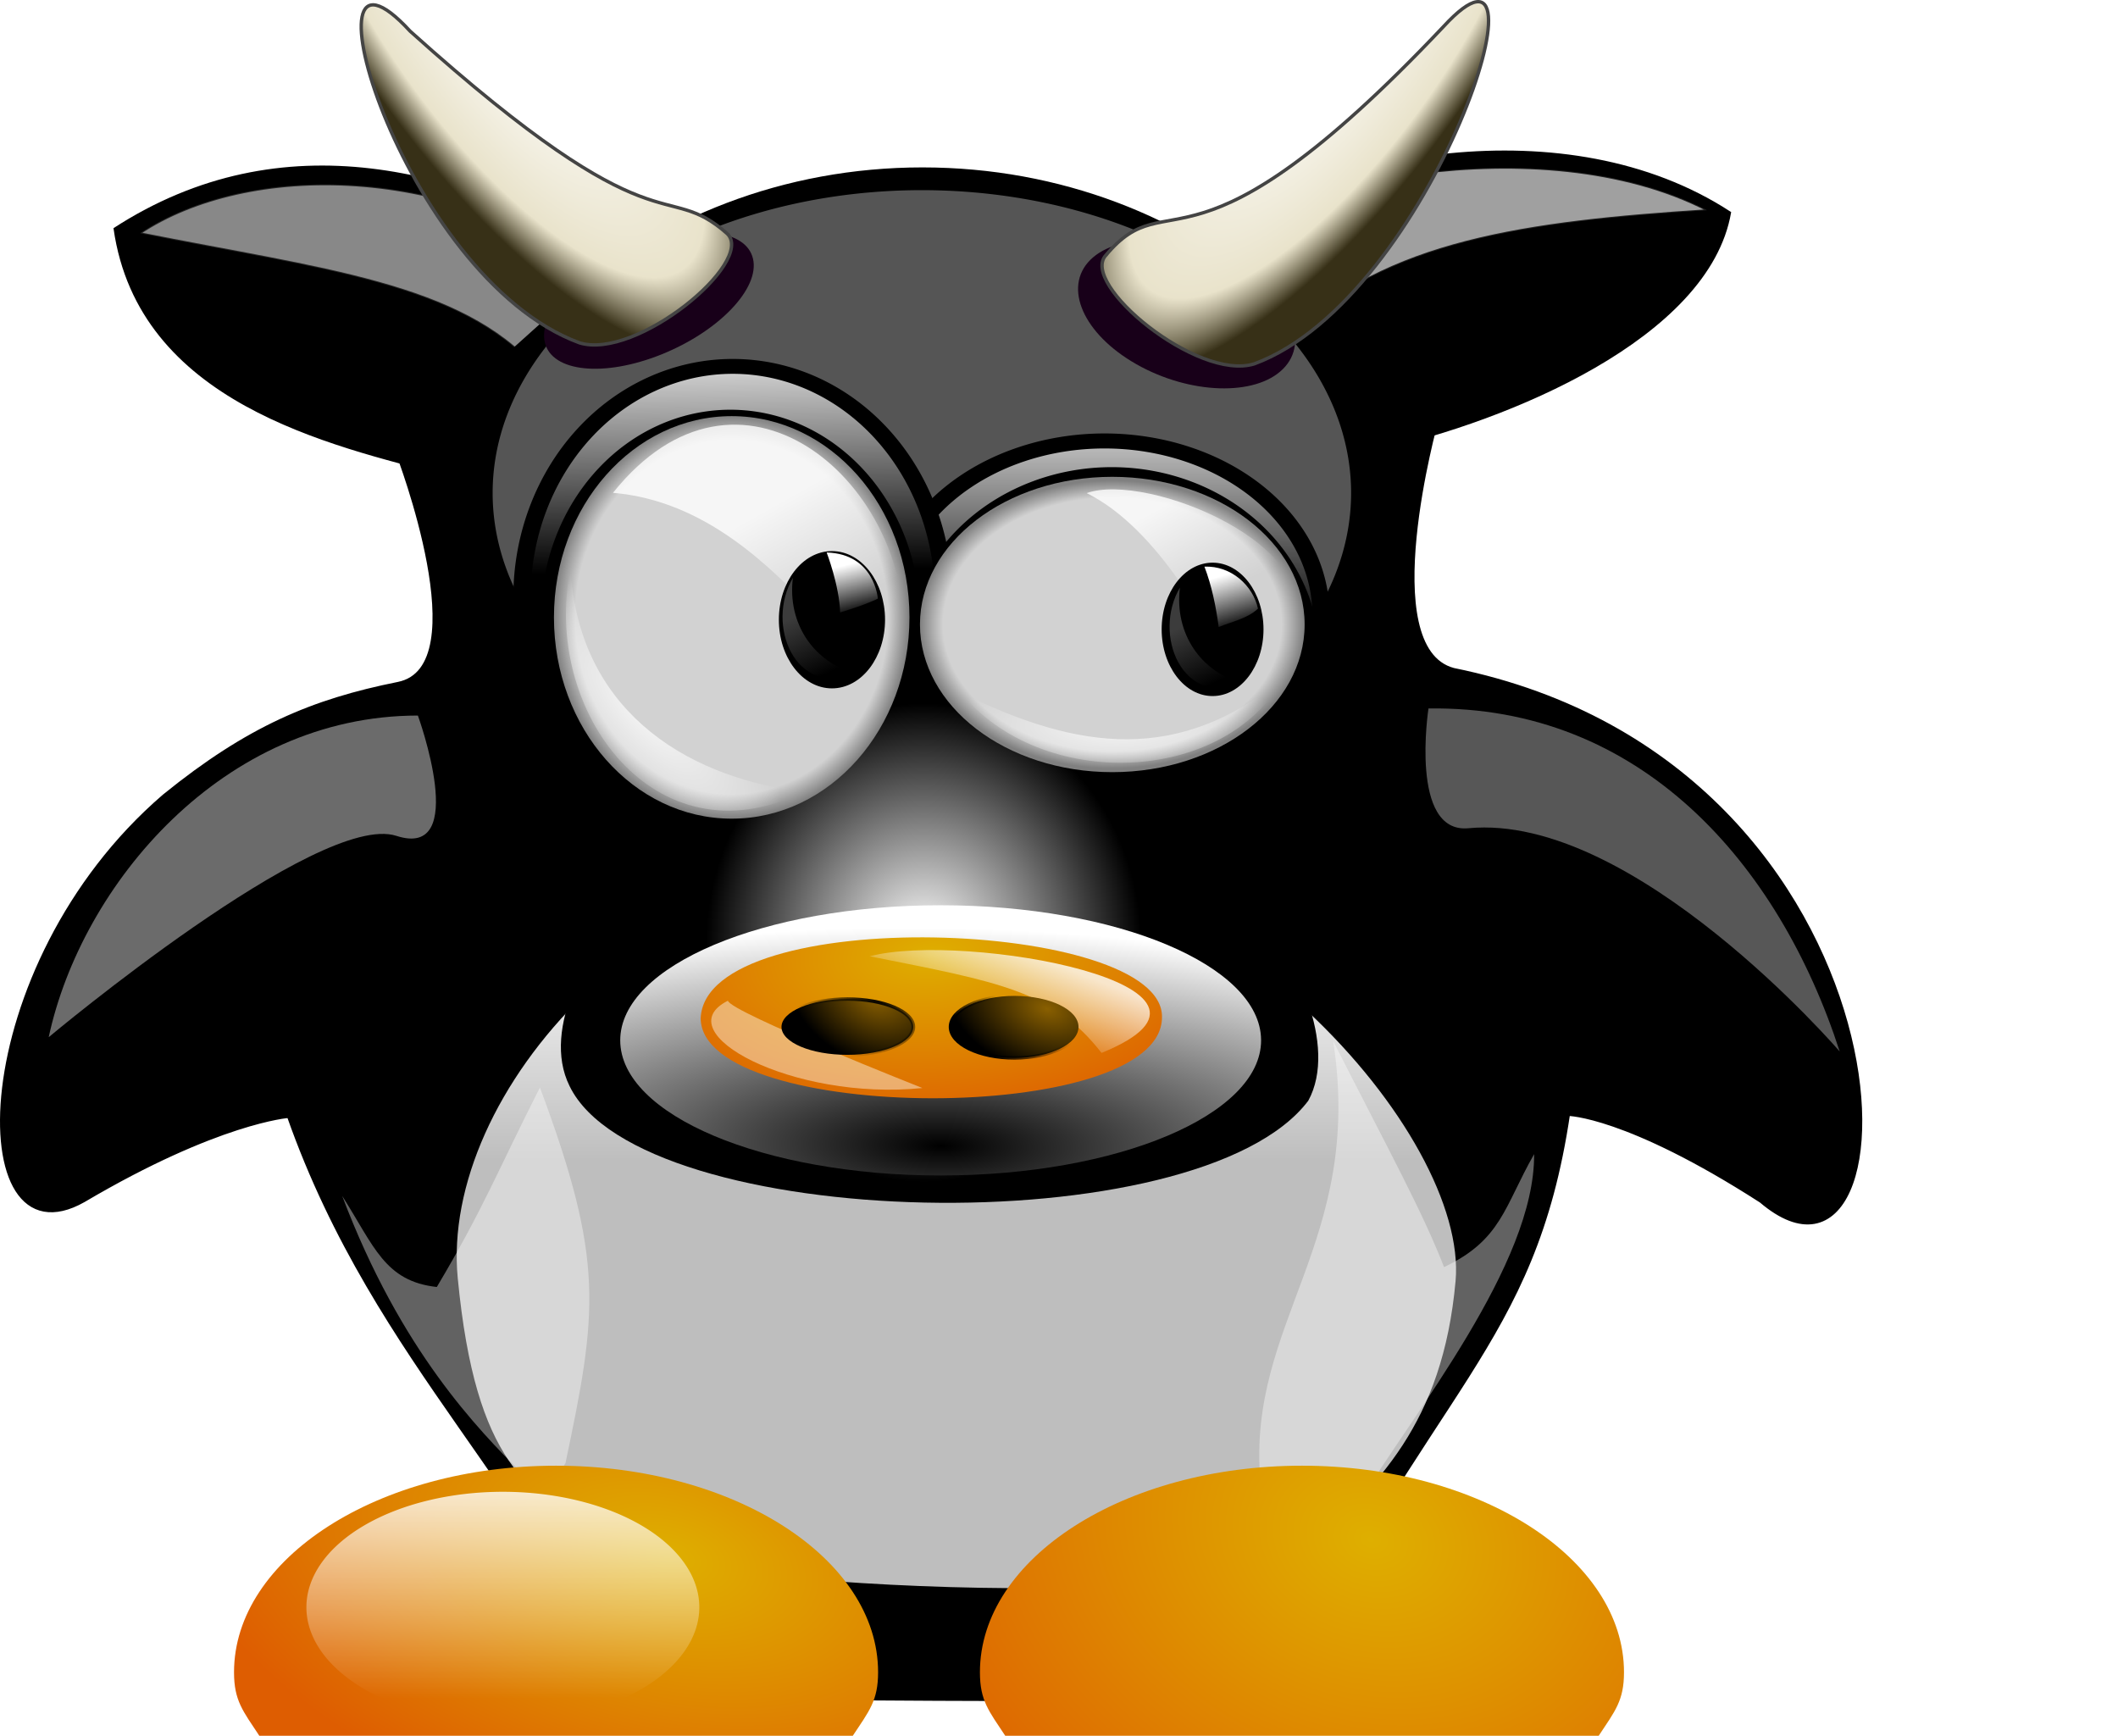 <?xml version="1.0" encoding="UTF-8"?>
<svg viewBox="0 0 1255.467 1028.866" xmlns="http://www.w3.org/2000/svg" xmlns:xlink="http://www.w3.org/1999/xlink">
 <defs>
  <filter id="ap">
   <feGaussianBlur stdDeviation="4.087"/>
  </filter>
  <filter id="an">
   <feGaussianBlur stdDeviation="7.343"/>
  </filter>
  <filter id="am">
   <feGaussianBlur stdDeviation="5.956"/>
  </filter>
  <filter id="al">
   <feGaussianBlur stdDeviation="4.376"/>
  </filter>
  <filter id="ak">
   <feGaussianBlur stdDeviation="3.062"/>
  </filter>
  <filter id="at">
   <feGaussianBlur stdDeviation="3.751"/>
  </filter>
  <filter id="as" x="-.088" y="-.188" width="1.176" height="1.376">
   <feGaussianBlur stdDeviation="12.537"/>
  </filter>
  <filter id="i" x="-.274" y="-.338" width="1.548" height="1.677">
   <feGaussianBlur stdDeviation="16.044"/>
  </filter>
  <filter id="ar" x="-.091" y="-.279" width="1.181" height="1.558">
   <feGaussianBlur stdDeviation="11.603"/>
  </filter>
  <filter id="aq" x="-.108" y="-.281" width="1.215" height="1.563">
   <feGaussianBlur stdDeviation="12.95"/>
  </filter>
  <filter id="ao" x="-.106" y="-.049" width="1.211" height="1.098">
   <feGaussianBlur stdDeviation="5.611"/>
  </filter>
  <filter id="aw" x="-.169" y="-.166" width="1.337" height="1.332">
   <feGaussianBlur stdDeviation="14.277"/>
  </filter>
  <filter id="av" x="-.205" y="-.231" width="1.411" height="1.462">
   <feGaussianBlur stdDeviation="17.215"/>
  </filter>
  <filter id="au" x="-.128" y="-.151" width="1.256" height="1.301">
   <feGaussianBlur stdDeviation="22.311"/>
  </filter>
  <linearGradient id="h">
   <stop stop-color="#895f00" offset="0"/>
   <stop offset="1"/>
  </linearGradient>
  <linearGradient id="c">
   <stop stop-color="#deaf00" offset="0"/>
   <stop stop-color="#de5d01" offset="1"/>
  </linearGradient>
  <linearGradient id="d">
   <stop stop-color="#fff" offset="0"/>
   <stop stop-color="#e9e3cb" offset=".773"/>
   <stop stop-color="#373017" offset="1"/>
  </linearGradient>
  <linearGradient id="e">
   <stop stop-color="#3c3c3c" offset="0"/>
   <stop stop-color="#3c3c3c" stop-opacity="0" offset="1"/>
  </linearGradient>
  <linearGradient id="a">
   <stop stop-color="#fff" offset="0"/>
   <stop stop-color="#fff" stop-opacity="0" offset="1"/>
  </linearGradient>
  <linearGradient id="b">
   <stop offset="0"/>
   <stop stop-color="#fff" offset="1"/>
  </linearGradient>
  <linearGradient id="g">
   <stop stop-color="#d2d2d2" offset="0"/>
   <stop stop-color="#d2d2d2" offset=".88"/>
   <stop stop-color="#808080" offset="1"/>
  </linearGradient>
  <linearGradient id="ag" x2="0" y1="457.32" y2="600.01" gradientUnits="userSpaceOnUse">
   <stop stop-color="#fff" offset="0"/>
   <stop stop-color="#bebebe" offset="1"/>
  </linearGradient>
  <linearGradient id="aj" x1="429.13" x2="426.8" y1="272.77" y2="143.59" gradientUnits="userSpaceOnUse" xlink:href="#b"/>
  <linearGradient id="ai" x2="0" y1="295.8" y2="146.25" gradientUnits="userSpaceOnUse" xlink:href="#b"/>
  <linearGradient id="f" x2="0" y1="806.09" y2="888.87" gradientUnits="userSpaceOnUse" xlink:href="#a"/>
  <linearGradient id="ah" x1="1567.6" x2="1532.6" y1="337.4" y2="393.51" gradientTransform="matrix(1.118 0 0 .712 -1207.1 248.04)" gradientUnits="userSpaceOnUse" xlink:href="#a"/>
  <linearGradient id="af" x1="1449.7" x2="1487.2" y1="177.43" y2="237.22" gradientTransform="matrix(1.118 0 0 1 -1252.1 32.698)" gradientUnits="userSpaceOnUse" xlink:href="#a"/>
  <linearGradient id="ae" x1="1632.9" x2="1664.2" y1="197.06" y2="249.2" gradientTransform="matrix(1.118 0 0 1 -1236.7 19.377)" gradientUnits="userSpaceOnUse" xlink:href="#a"/>
  <linearGradient id="ad" x1="1498.6" x2="1506.4" y1="234.5" y2="262.63" gradientTransform="matrix(1.118 0 0 1 -1157.1 294.86)" gradientUnits="userSpaceOnUse" xlink:href="#a"/>
  <linearGradient id="ac" x1="1498.6" x2="1506.4" y1="234.5" y2="262.63" gradientTransform="matrix(1.118 0 0 1 -1266.9 12.624)" gradientUnits="userSpaceOnUse" xlink:href="#a"/>
  <linearGradient id="ab" x1="1466.7" x2="1484.5" y1="270" y2="303.34" gradientTransform="matrix(1.118 0 0 1 -1265.1 9.394)" gradientUnits="userSpaceOnUse" xlink:href="#e"/>
  <linearGradient id="aa" x1="1498.2" x2="1508.4" y1="231.99" y2="262.63" gradientTransform="matrix(1.118 0 0 1 -1042.9 21.27)" gradientUnits="userSpaceOnUse" xlink:href="#a"/>
  <linearGradient id="z" x1="1466.7" x2="1484.5" y1="270" y2="303.34" gradientTransform="matrix(1.118 0 0 1 -1035.7 15.179)" gradientUnits="userSpaceOnUse" xlink:href="#e"/>
  <radialGradient id="u" cx="564.22" cy="498.13" r="29.444" gradientTransform="matrix(-1.761 -.668 .381 -1.258 1369.2 1521)" gradientUnits="userSpaceOnUse">
   <stop stop-opacity="0" offset="0"/>
   <stop stop-opacity="0" offset=".5"/>
   <stop offset="1"/>
  </radialGradient>
  <radialGradient id="r" cx="463.44" cy="509.46" r="27.757" gradientTransform="matrix(-1.578 -.837 .538 -1.269 927.3 1543.6)" gradientUnits="userSpaceOnUse">
   <stop offset="0"/>
   <stop stop-opacity="0" offset="1"/>
  </radialGradient>
  <radialGradient id="q" cx="510.3" cy="479.94" r="180.69" gradientTransform="matrix(.001 -.785 .713 .001 111.96 871.06)" gradientUnits="userSpaceOnUse">
   <stop stop-color="#fff" offset="0"/>
   <stop offset="1"/>
  </radialGradient>
  <radialGradient id="l" cx="399.62" cy="639.61" r="169.57" gradientTransform="matrix(.057 .354 -.396 .064 685.4 288.77)" gradientUnits="userSpaceOnUse">
   <stop stop-color="#a3a3a3" offset="0"/>
   <stop stop-color="#a3a3a3" stop-opacity="0" offset="1"/>
  </radialGradient>
  <radialGradient id="y" cx="513.06" cy="496.92" r="123.75" gradientTransform="matrix(2.776 .051 -.018 .967 -902.11 2.956)" gradientUnits="userSpaceOnUse" xlink:href="#b"/>
  <radialGradient id="x" cx="511.63" cy="352.86" r="90.912" gradientTransform="matrix(-2.292 .095 -1.6708e-6 -1.143 1631.7 833.01)" gradientUnits="userSpaceOnUse" xlink:href="#c"/>
  <radialGradient id="w" cx="563.95" cy="498.64" r="28.944" gradientTransform="matrix(-1.791 -.679 .388 -1.28 1382.4 1538.8)" gradientUnits="userSpaceOnUse" xlink:href="#h"/>
  <radialGradient id="t" cx="463.29" cy="509.78" r="27.257" gradientTransform="matrix(-1.607 -.852 .548 -1.292 935.28 1562.9)" gradientUnits="userSpaceOnUse" xlink:href="#h"/>
  <radialGradient id="p" cx="430.04" cy="269.02" r="77.137" gradientTransform="matrix(1,0,0,1.262,0,-70.617)" gradientUnits="userSpaceOnUse" xlink:href="#g"/>
  <radialGradient id="o" cx="615.17" cy="306.62" r="77.137" gradientUnits="userSpaceOnUse" xlink:href="#g"/>
  <radialGradient id="n" cx="1619.9" cy="319.54" r="89.638" gradientTransform="matrix(-.841 -.931 .402 -.248 1523.1 1922.3)" gradientUnits="userSpaceOnUse" xlink:href="#a"/>
  <radialGradient id="m" cx="1619.9" cy="319.54" r="89.638" gradientTransform="matrix(-1.118 -9.1732e-7 3.7041e-7 -.361 2380 457.55)" gradientUnits="userSpaceOnUse" xlink:href="#a"/>
  <radialGradient id="k" cx="721.01" cy="-28.866" r="81.635" gradientTransform="matrix(-1.661 2.364 -.912 -.54 1867.3 -1784)" gradientUnits="userSpaceOnUse" xlink:href="#d"/>
  <radialGradient id="j" cx="721.01" cy="-28.866" r="81.635" gradientTransform="matrix(1.661 2.364 .912 -.54 -966.02 -1796.5)" gradientUnits="userSpaceOnUse" xlink:href="#d"/>
  <radialGradient id="v" cx="360.91" cy="675.81" r="170.68" gradientTransform="matrix(-1.741 -.412 .23 -.973 775.33 1641.2)" gradientUnits="userSpaceOnUse" xlink:href="#c"/>
  <radialGradient id="s" cx="764.59" cy="687.72" r="170.68" gradientTransform="matrix(-1.865 -.582 .459 -1.469 1830.1 2280)" gradientUnits="userSpaceOnUse" xlink:href="#c"/>
 </defs>
 <g transform="translate(92.818 87.803)" fill-rule="evenodd" stroke="#000" stroke-width="1.058">
  <path d="m617.08 54.523c74.471-50.778 218.77-79.631 315.69-16.361-12.884 74.177-131.66 123.19-208.94 140.43-63.552-8.665-137-66.477-106.76-124.07z"/>
  <path d="m270.89 65.43c28.312 55.584-38.776 120.31-99.13 128.16-69.505-18.05-182-43.238-196.74-145.89 99.645-64.474 206.55-35.132 295.87 17.725z"/>
  <path d="m620.13 61.34c41.79-40.317 200.4-75.064 298.92-24.542-107.37 6.892-190.59 18.3-247.06 73.626-50.373-11.483-72.291-0.586-51.853-49.084z" fill="#fff" filter="url(#ar)" opacity=".792"/>
  <path d="m269.37 79.064c-93.936-71.688-216.04-70.571-279.09-28.632 107.76 21.488 190.18 29.601 234.86 80.443 47.736-11.876 64.959-7.391 44.227-51.811z" fill="#fff" filter="url(#aq)" opacity=".728"/>
 </g>
 <g transform="translate(92.818 87.803)">
  <path d="m78.428 573.59c52.565 149.39 153.94 226.13 191.33 342.79 92.312 3.431 289.97 2.658 394.47 3.532 90.545-186.7 151.81-208.71 172.41-347.49 0 0 34.617 0.137 114.5 51.559 96.601 82.291 98.126-257.67-182.45-314.66-47.879-12.843-10.147-147.74-10.147-147.74s-41.93-24.116-95.629-71.822-127.51-77.121-208.93-77.121c-82.021 0-156.32 29.916-210.1 78.263s-100.65 90.352-100.65 90.352 48.534 126.6-2e-3 136.34c-50.675 10.165-88.792 26.11-138.64 66.493-117.75 101.19-119.5 280.18-47.896 239.55 79.887-47.139 121.74-50.034 121.74-50.034z" fill-rule="evenodd" stroke="#000" stroke-width="2.432"/>
  <path transform="matrix(1.215 0 0 1.01 -1382.1 27.152)" d="m1720.3 175.49a209.41 177.71 0 1 1 0 -3e-3" fill="#fff" fill-rule="evenodd" filter="url(#au)" opacity=".577"/>
  <path d="m769.98 671.58c-7.616 84.546-46.274 121.3-89.084 159.69-41.883 37.555-379.29 22.422-419.71-6.746s-71.985-43.713-82.671-154.74c-10.525-109.35 115.51-253.83 283.97-253.83 167.21 0 315.3 169.05 307.5 255.63z" fill="url(#ag)" fill-rule="evenodd"/>
  <path transform="matrix(1.118 0 0 1 -118 .057)" d="m308.79 556.74c34.36 102.95 30.503 132.64 13.533 222.72-9.671 17.016-13.218 8.677-23.797 5.251-22.235-25.232-63.439-71.551-94.567-163.69 16.899 29.645 22.469 50.554 50.158 53.96 24.762-46.483 32.436-69.286 54.672-118.24z" fill="#fff" fill-opacity=".386" fill-rule="evenodd" filter="url(#ao)"/>
  <path transform="matrix(1.167 0 0 1.019 -155.99 -13.116)" d="m725.09 284.44a109.92 101.24 0 1 1 0 -2e-3" fill="url(#ai)" fill-rule="evenodd" filter="url(#an)" stroke="#000" stroke-width="8.729"/>
  <path transform="matrix(1.118 0 0 1 -118 .057)" d="m729.39 529.27c16.359 119.13-45.726 166.42-38.645 260.22 13.716 28.248 35.689 23.743 51.654 14.331 29.929-54.83 93.923-142.33 93.518-207.58-15.83 30.943-17.191 50.774-47.754 66.95-11.409-32.661-27.648-65.659-58.773-133.92z" fill="#fff" fill-opacity=".386" fill-rule="evenodd" filter="url(#ap)"/>
  <path d="m869.82 903.41c0 16.898-5.345 23.002-15.009 37.65h-351.76c-9.664-14.648-15.009-20.752-15.009-37.65 0-67.593 85.518-122.45 190.89-122.45s190.89 54.857 190.89 122.45" fill="url(#s)" fill-rule="evenodd"/>
  <path transform="matrix(1.118 0 0 1 -118 .057)" d="m181.18 937.27c-8.64-14.65-13.42-20.754-13.42-37.655" fill="#a0a0a0" fill-rule="evenodd" filter="url(#as)"/>
  <path d="m427.68 903.41c0 16.898-5.345 23.002-15.009 37.65h-351.76c-9.664-14.648-15.009-20.752-15.009-37.65 0-67.593 85.518-122.45 190.89-122.45s190.89 54.857 190.89 122.45" fill="url(#v)" fill-rule="evenodd"/>
  <path transform="matrix(1.674 0 0 .969 -466.83 10.235)" d="m690.63 299.87a73.528 115.29 0 1 1 0 -2e-3" fill-rule="evenodd" filter="url(#al)"/>
  <path transform="matrix(1.322 0 0 1.134 -209.15 -58.7)" d="m511.04 286.37a94.493 120.53 0 1 1 0 -2e-3" fill="url(#aj)" fill-rule="evenodd" filter="url(#am)" stroke="#000" stroke-width="7.773"/>
  <path transform="matrix(1.435 0 0 1.254 -277 -58.691)" d="m507.18 269.02a77.137 97.386 0 1 1 0 -2e-3" fill-rule="evenodd" filter="url(#ak)" stroke="#000" stroke-width="2.365"/>
  <path transform="matrix(1.491 0 0 1.479 -1739.9 -395.78)" d="m1382.7 852.37a78.102 46.282 0 1 1 0 -8.1e-4" fill="url(#f)" fill-rule="evenodd" opacity=".8"/>
  <path transform="matrix(1.491 0 0 1.479 -1237.4 -395.78)" d="m1382.7 852.37a78.102 46.282 0 1 1 0 -8.1e-4" fill="url(#f)" fill-rule="evenodd" opacity=".8"/>
  <path transform="matrix(1.118 0 0 1 -118 .057)" d="m48.348 526.91s143.27-134.22 184.33-119.33c39.246 14.236 11.41-71.308 11.41-71.308-103.25 0.04-178.37 100.13-195.74 190.64z" fill="#fff" fill-rule="evenodd" filter="url(#av)" opacity=".647"/>
  <path transform="matrix(1.118 0 0 1 -118 .057)" d="m997.93 535.38s-109.03-141.67-196.83-132.32c-31.451 3.35-21.199-70.982-21.199-70.982 112.14-1.9 185.59 91.432 218.03 203.3z" fill="#fff" fill-rule="evenodd" filter="url(#aw)" opacity=".583"/>
  <path transform="translate(-85.437 -93.551)" d="m1248.1 551.73v4.4e-4" fill="#660080"/>
 </g>
 <g transform="translate(92.818 87.803)" fill-rule="evenodd">
  <path d="m272.93 373.6c-1.433 33.277 2.088 57.994 2.051 80.091-17.073 19.438-47.488 67.379-30.179 102.26 42.051 86.722 373.06 94.521 437.88 8.677 17.744-32.488-7.761-87.297-32.489-109.81-1.316-28.306 0.528-64.239-1.353-103.45-74.043-122.75-296.42-121.93-375.91 22.229z" fill="url(#q)" stroke="url(#l)" stroke-width="1.903"/>
  <path d="m506.98 521.9s7.457 19.26 8.01 35.557c16.296-4.939 24.858-9.877 24.858-9.877s-4.143-25.68-32.868-25.68z" fill="url(#ad)"/>
 </g>
 <path transform="matrix(1.202 0 0 1.079 -59.097 129.35)" d="m671.07 451.62c0 40.987-70.746 74.214-158.02 74.214s-158.02-33.227-158.02-74.214 70.746-74.214 158.02-74.214c86.975 0 157.6 33.011 158.01 73.859" fill="url(#y)" filter="url(#at)"/>
 <g transform="translate(92.818 87.803)">
  <path d="m595.96 515.25c1.487-58.301-270.81-68.272-273.45 0.587 0.667 62.443 273.22 63.983 273.45-0.587z" fill="url(#x)" fill-rule="evenodd"/>
 </g>
 <g transform="translate(92.818 87.803)" fill-rule="evenodd">
  <path d="m422.74 479.03c76.001 15.154 108.67 20.318 137.38 57.261 97.816-39.745-81.66-72.155-137.38-57.261z" fill="url(#ah)" opacity=".8"/>
  <path d="m338.65 505.36c1.783 6.907 115.32 51.749 115.32 51.749-76.919 7.834-152.8-33.01-115.32-51.749z" fill="#fff" fill-opacity=".429"/>
 </g>
 <path transform="matrix(1.118 0 0 1 -11.984 80.297)" d="m582.54 528.39c0 10.156-15.177 18.389-33.899 18.389s-33.899-8.233-33.899-18.389 15.177-18.389 33.899-18.389 33.899 8.233 33.899 18.388" fill="url(#w)" stroke="url(#u)" stroke-width="2"/>
 <path transform="matrix(1.118 0 0 1 -6.241 81.743)" d="m489.81 526.95c0 9.136-15.643 16.543-34.939 16.543s-34.939-7.407-34.939-16.543 15.643-16.543 34.939-16.543 34.938 7.406 34.939 16.543" fill="url(#t)" stroke="url(#r)" stroke-width="2"/>
 <path transform="matrix(.778 .441 -.587 .584 336.76 -293.16)" d="m768.25 296.4c0 27.945-32.848 50.598-73.367 50.598s-73.367-22.654-73.367-50.598 32.848-50.598 73.367-50.598 73.367 22.654 73.367 50.598z" fill="#180019" filter="url(#i)"/>
 <path transform="matrix(.841 -.338 .147 .631 -243.32 225.99)" d="m768.25 296.4c0 27.945-32.848 50.598-73.367 50.598s-73.367-22.654-73.367-50.598 32.848-50.598 73.367-50.598 73.367 22.654 73.367 50.598z" fill="#180019" filter="url(#i)"/>
 <g transform="translate(92.818 87.803)" fill-rule="evenodd" stroke="#444" stroke-width="2">
  <path d="m562.83 63.349c38.136-45.59 49.618 23.646 199.97-135.37 69.398-75.498-6.241 160.89-112.14 199.89-33.665 10.541-104.12-47.722-87.827-64.516z" fill="url(#k)"/>
  <path d="m338.44 50.86c-38.136-33.784-39.498 13.526-188.16-120.19-69.398-75.498-5.565 145.71 100.33 184.71 33.665 10.541 104.12-47.722 87.827-64.516z" fill="url(#j)"/>
 </g>
 <g transform="translate(92.818 87.803)" fill-rule="evenodd">
  <path transform="matrix(1.478 0 0 1.107 -342.72 -57.081)" d="m692.31 306.62c0 43.667-34.536 79.066-77.137 79.066s-77.137-35.399-77.137-79.066 34.536-79.066 77.137-79.066 77.137 35.398 77.137 79.065" fill="url(#o)"/>
  <path transform="matrix(1.366 0 0 1.225 -246.53 -51.402)" d="m507.18 269.02c0 53.785-34.536 97.386-77.137 97.386s-77.137-43.601-77.137-97.386 34.536-97.386 77.137-97.386 77.137 43.6 77.137 97.384" fill="url(#p)"/>
  <path d="m270.55 204.31c74.453-93.069 173.8-8.315 172.54 82.912-18.274 72.555-63.473-73.667-172.54-82.912z" fill="url(#af)" opacity=".8"/>
  <path d="m551.32 204.48c35.691-12.824 144.95 32.026 120.78 80.984l-47.449 1.928s-30.195-61.702-73.331-82.912z" fill="url(#ae)" opacity=".8"/>
  <path transform="matrix(1.118 0 0 1 86.952 -10.781)" d="m509.11 296.02c0 21.833-12.087 39.533-26.998 39.533s-26.998-17.7-26.998-39.533 12.087-39.533 26.998-39.533 26.998 17.699 26.998 39.532"/>
  <path transform="matrix(1.118 0 0 1 -138.67 -16.488)" d="m509.11 296.02c0 21.833-12.087 39.533-26.998 39.533s-26.998-17.7-26.998-39.533 12.087-39.533 26.998-39.533 26.998 17.699 26.998 39.532" stroke="#000" stroke-width="2.3"/>
  <path d="m245.4 249.42c4.447 80.52 63.964 122.87 137.99 132.17-88.316 43.424-155.31-48.853-137.99-132.17z" fill="url(#n)" opacity=".8"/>
  <path d="m476.54 322.56c70.42 35.014 129.83 42.032 191.44-8.503-34.667 63.25-143.36 67.573-191.44 8.503z" fill="url(#m)" opacity=".8"/>
  <path d="m397.18 239.67s7.457 19.26 8.01 35.557c16.296-4.939 22.347-8.203 22.347-8.203s-1.841-26.517-30.357-27.354z" fill="url(#ac)"/>
  <path d="m377.18 254.71c-3.405 26.84 12.153 50.328 38.116 57.04-37.352 14.385-54.326-29.658-38.116-57.04z" fill="url(#ab)"/>
  <path d="m621.12 248.06c4.315 11.261 6.831 23.578 8.458 35.777 8.136-3.266 17.149-5.065 23.282-10.874-2.864-13.523-15.761-25.548-31.74-24.903z" fill="url(#aa)"/>
  <path d="m606.6 260.49c-3.405 26.84 12.153 50.328 38.116 57.04-37.351 14.385-54.326-29.658-38.116-57.04z" fill="url(#z)"/>
 </g>
</svg>
